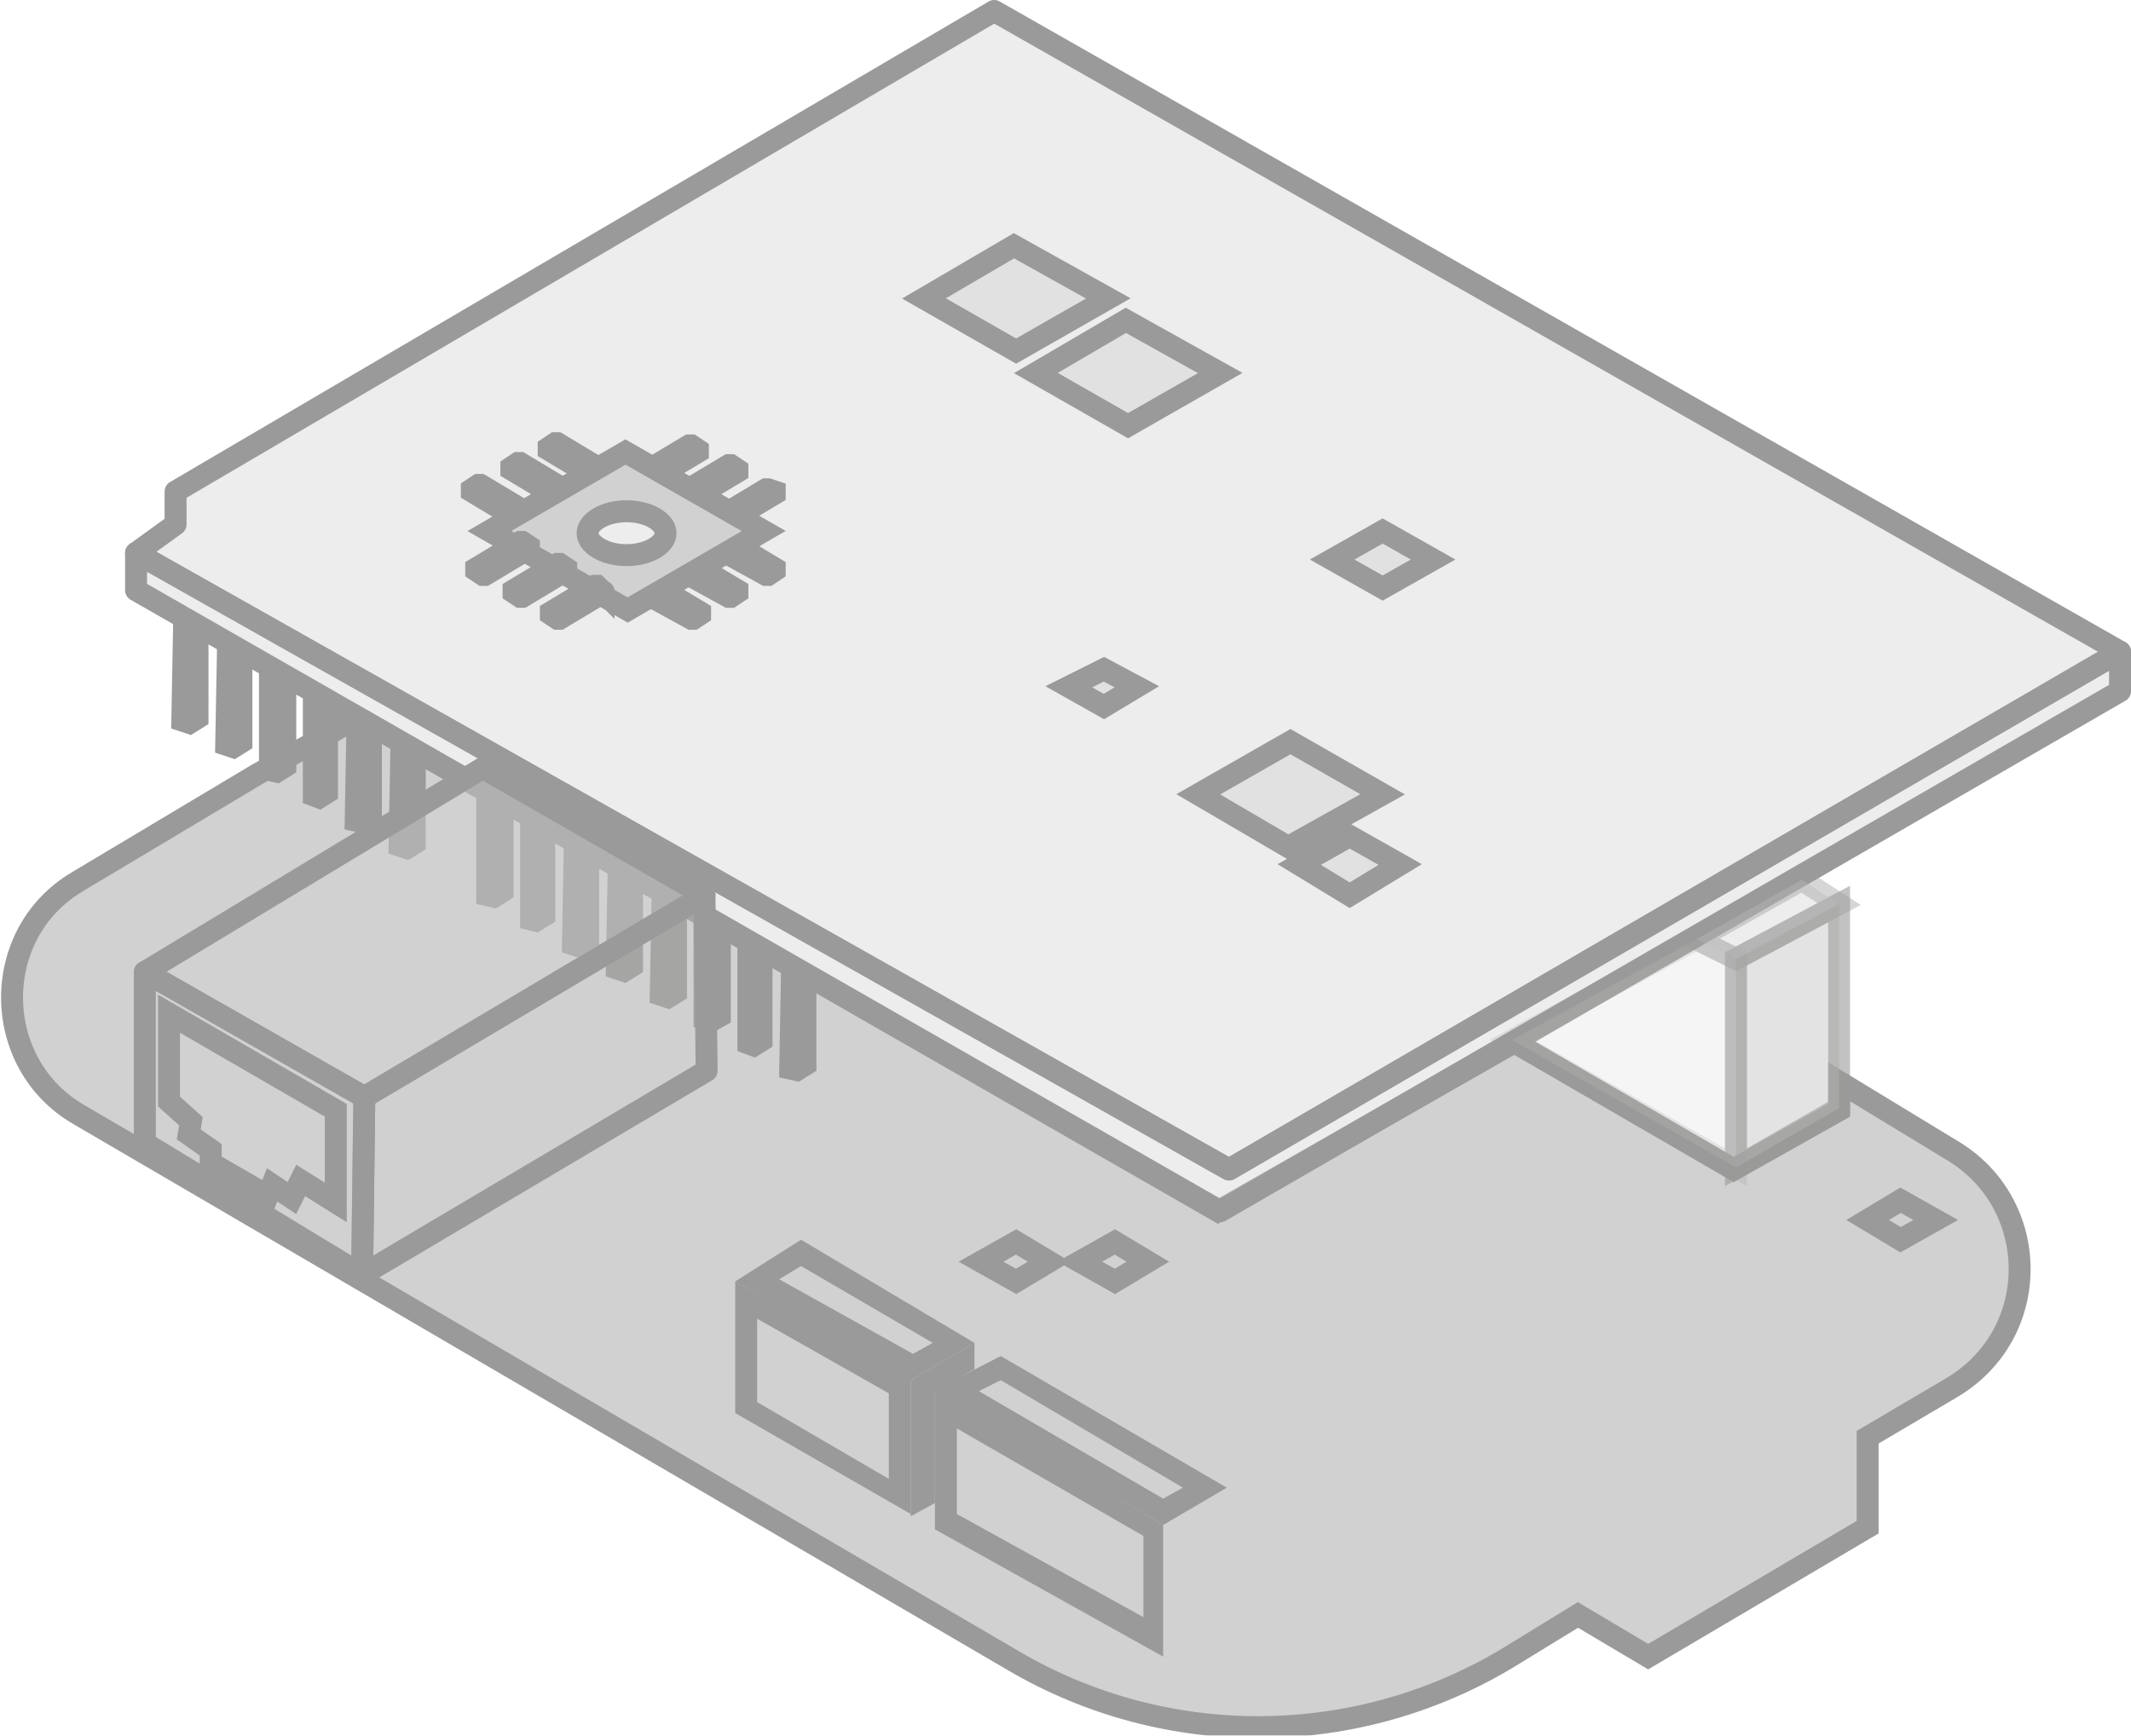 <?xml version="1.0" encoding="utf-8"?>
<!-- Generator: Adobe Illustrator 19.1.0, SVG Export Plug-In . SVG Version: 6.00 Build 0)  -->
<svg version="1.1" id="Layer_1" xmlns="http://www.w3.org/2000/svg" xmlns:xlink="http://www.w3.org/1999/xlink" x="0px" y="0px"
	 viewBox="0 0 97.1 79.1" enable-background="new 0 0 97.1 79.1" xml:space="preserve">
<g opacity="0.6">
	<g>
		<path fill="#B2B2B2" stroke="#575756" stroke-miterlimit="10" d="M83.8,50.6l0-1.3l5.1,3.1c4.1,2.4,4.2,8.3,0.1,10.8l-3.9,2.3
			l0,4.1l-10,5.9l-3.2-1.9l-3.1,1.9c-6.9,4.2-15.6,4.3-22.6,0.2L3.6,50.8c-4-2.3-4.1-8.2-0.1-10.6l8.2-4.9l4.6-2.6l39.2,22.5
			L69,47.5L79,53.3L83.8,50.6z"/>
		<polygon fill="#B2B2B2" fill-opacity="0.4" stroke="#575756" stroke-linejoin="round" stroke-miterlimit="10" points="96.6,29.7 
			56,53.3 6.2,25.2 8,23.9 8,22.4 45.3,0.5 		"/>
		<polygon fill="#B2B2B2" fill-opacity="0.4" stroke="#575756" stroke-linejoin="round" stroke-miterlimit="10" points="6.2,25.2 
			6.2,26.9 55.6,55.2 96.6,31.5 96.6,29.7 56,53.3 		"/>
		<polygon opacity="0.6" fill="#B2B2B2" stroke="#575756" stroke-miterlimit="10" points="79.1,53.2 79.1,43.7 83.8,41.2 83.8,50.5 
					"/>
		<polygon opacity="0.2" fill="#B2B2B2" stroke="#575756" stroke-miterlimit="10" points="79.1,43.7 79.1,53.2 68.9,47.4 77.3,42.8 
					"/>
		<polygon opacity="0.4" fill="#B2B2B2" stroke="#575756" stroke-miterlimit="10" points="83.8,41.2 79.1,43.7 77.3,42.8 82.1,40.1 
					"/>
		<polygon fill="#B2B2B2" fill-opacity="0.4" stroke="#575756" stroke-miterlimit="10" points="50.3,32.2 51.8,31.3 50.3,30.5 
			48.7,31.3 		"/>
		<polygon fill="#B2B2B2" fill-opacity="0.4" stroke="#575756" stroke-miterlimit="10" points="46.3,58.4 47.8,57.5 46.3,56.6 
			44.7,57.5 		"/>
		<polygon fill="#B2B2B2" fill-opacity="0.4" stroke="#575756" stroke-miterlimit="10" points="86.6,56.5 88.2,55.6 86.6,54.7 
			85.1,55.6 		"/>
		<polygon fill="#B2B2B2" fill-opacity="0.4" stroke="#575756" stroke-miterlimit="10" points="50.8,58.4 52.3,57.5 50.8,56.6 
			49.2,57.5 		"/>
		<polygon fill="#B2B2B2" fill-opacity="0.4" stroke="#575756" stroke-miterlimit="10" points="61.5,40.8 63.8,39.4 61.5,38.1 
			59.2,39.4 		"/>
		<polygon fill="#B2B2B2" fill-opacity="0.4" stroke="#575756" stroke-miterlimit="10" points="58.7,38.6 63,36.2 58.8,33.8 
			54.6,36.2 		"/>
		<polygon fill="#B2B2B2" fill-opacity="0.4" stroke="#575756" stroke-miterlimit="10" points="63,26.8 65.3,25.5 63,24.2 
			60.7,25.5 		"/>
		<g>
			<polygon opacity="0.4" fill="#B2B2B2" points="36,48.7 36.1,44.5 36.7,44.9 36.7,48.6 36.3,48.8 			"/>
			<polygon fill="#575756" points="35.6,43.6 35.5,49.1 36.4,49.3 37.2,48.8 37.2,44.6 35.6,43.6 			"/>
		</g>
		<g>
			<polygon opacity="0.4" fill="#B2B2B2" points="34.1,47.6 34.1,43.4 34.7,43.8 34.7,47.4 34.4,47.7 			"/>
			<polygon fill="#575756" points="33.6,42.5 33.6,47.9 34.4,48.2 35.2,47.7 35.2,43.5 33.6,42.5 			"/>
		</g>
		<g>
			<polygon opacity="0.4" fill="#B2B2B2" points="32.1,46.5 32.1,42.3 32.8,42.7 32.8,46.3 32.4,46.5 			"/>
			<polygon fill="#575756" points="31.6,41.4 31.6,46.8 32.4,47.1 33.3,46.6 33.3,42.4 31.6,41.4 			"/>
		</g>
		<g>
			<polygon opacity="0.4" fill="#B2B2B2" points="30.1,45.3 30.2,41.2 30.8,41.5 30.8,45.2 30.4,45.4 			"/>
			<polygon fill="#575756" points="29.7,40.3 29.6,45.7 30.5,46 31.3,45.5 31.3,41.3 29.7,40.3 			"/>
		</g>
		<g>
			<polygon opacity="0.4" fill="#B2B2B2" points="28.1,44.2 28.2,40 28.8,40.4 28.8,44 28.4,44.3 			"/>
			<polygon fill="#575756" points="27.7,39.1 27.6,44.5 28.5,44.8 29.3,44.3 29.3,40.1 27.7,39.1 			"/>
		</g>
		<g>
			<polygon opacity="0.4" fill="#B2B2B2" points="26.1,43.1 26.2,38.9 26.8,39.3 26.8,42.9 26.4,43.1 			"/>
			<polygon fill="#575756" points="25.7,38 25.6,43.4 26.5,43.7 27.3,43.2 27.3,39 25.7,38 			"/>
		</g>
		<g>
			<polygon opacity="0.4" fill="#B2B2B2" points="24.2,41.9 24.2,37.7 24.8,38.1 24.8,41.8 24.5,42 			"/>
			<polygon fill="#575756" points="23.7,36.8 23.7,42.3 24.5,42.5 25.3,42 25.3,37.8 23.7,36.8 			"/>
		</g>
		<g>
			<polygon opacity="0.4" fill="#B2B2B2" points="22.2,40.8 22.2,36.6 22.9,37 22.9,40.7 22.5,40.9 			"/>
			<polygon fill="#575756" points="21.7,35.7 21.7,41.2 22.6,41.4 23.4,40.9 23.4,36.7 21.7,35.7 			"/>
		</g>
		<g>
			<polygon opacity="0.4" fill="#B2B2B2" points="18.2,38.5 18.3,34.4 18.9,34.7 18.9,38.4 18.5,38.6 			"/>
			<polygon fill="#575756" points="17.8,33.5 17.7,38.9 18.6,39.2 19.4,38.7 19.4,34.5 17.8,33.5 			"/>
		</g>
		<g>
			<polygon opacity="0.4" fill="#B2B2B2" points="16.2,37.4 16.3,33.2 16.9,33.6 16.9,37.2 16.5,37.5 			"/>
			<polygon fill="#575756" points="15.8,32.3 15.7,37.8 16.6,38 17.4,37.5 17.4,33.3 15.8,32.3 			"/>
		</g>
		<g>
			<polygon opacity="0.4" fill="#B2B2B2" points="14.3,36.3 14.3,32.1 14.9,32.5 14.9,36.1 14.6,36.4 			"/>
			<polygon fill="#575756" points="13.8,31.2 13.8,36.6 14.6,36.9 15.4,36.4 15.4,32.2 13.8,31.2 			"/>
		</g>
		<g>
			<polygon opacity="0.4" fill="#B2B2B2" points="12.3,35.1 12.3,30.9 13,31.3 13,34.9 12.6,35.2 			"/>
			<polygon fill="#575756" points="11.8,30 11.8,35.5 12.7,35.7 13.5,35.2 13.5,31 11.8,30 			"/>
		</g>
		<g>
			<polygon opacity="0.4" fill="#B2B2B2" points="10.3,34 10.4,29.8 11,30.2 11,33.8 10.6,34 			"/>
			<polygon fill="#575756" points="9.9,28.9 9.8,34.3 10.7,34.6 11.5,34.1 11.5,29.9 9.9,28.9 			"/>
		</g>
		<g>
			<polygon opacity="0.4" fill="#B2B2B2" points="8.3,32.8 8.4,28.7 9,29.1 9,32.7 8.6,32.9 			"/>
			<polygon fill="#575756" points="7.9,27.8 7.8,33.2 8.7,33.5 9.5,33 9.5,28.8 7.9,27.8 			"/>
		</g>
		<g>
			<path fill="#B2B2B2" stroke="#575756" stroke-miterlimit="10" d="M25.3,22.6c0,0,0.1,0,0.1,0l0.3-0.2c0,0,0-0.1,0-0.1l-2-1.2
				c0,0-0.1,0-0.1,0l-0.3,0.2c0,0,0,0.1,0,0.1L25.3,22.6z"/>
			<path fill="#B2B2B2" stroke="#575756" stroke-miterlimit="10" d="M27,21.7c0,0,0.1,0,0.1,0l0.3-0.2c0,0,0-0.1,0-0.1l-2-1.2
				c0,0-0.1,0-0.1,0L25,20.4c0,0,0,0.1,0,0.1L27,21.7z"/>
			<path fill="#B2B2B2" stroke="#575756" stroke-miterlimit="10" d="M23.5,23.6c0,0,0.1,0,0.1,0l0.3-0.2c0,0,0-0.1,0-0.1l-2-1.2
				c0,0-0.1,0-0.1,0l-0.3,0.2c0,0,0,0.1,0,0.1L23.5,23.6z"/>
			<path fill="#B2B2B2" stroke="#575756" stroke-miterlimit="10" d="M31.5,28.2c0,0,0.1,0,0.1,0l0.3-0.2c0,0,0-0.1,0-0.1l-2-1.2
				c0,0-0.1,0-0.1,0L29.5,27c0,0,0,0.1,0,0.1L31.5,28.2z"/>
			<path fill="#B2B2B2" stroke="#575756" stroke-miterlimit="10" d="M34.9,26.2c0,0,0.1,0,0.1,0l0.3-0.2c0,0,0-0.1,0-0.1l-2-1.2
				c0,0-0.1,0-0.1,0L32.9,25c0,0,0,0.1,0,0.1L34.9,26.2z"/>
			<path fill="#B2B2B2" stroke="#575756" stroke-miterlimit="10" d="M33.2,27.2c0,0,0.1,0,0.1,0l0.3-0.2c0,0,0-0.1,0-0.1l-2-1.2
				c0,0-0.1,0-0.1,0L31.2,26c0,0,0,0.1,0,0.1L33.2,27.2z"/>
			<path fill="#B2B2B2" stroke="#575756" stroke-miterlimit="10" d="M31.5,22.7c0,0,0.1,0,0.1,0l2-1.2c0,0,0-0.1,0-0.1l-0.3-0.2
				c0,0-0.1,0-0.1,0l-2,1.2c0,0,0,0.1,0,0.1L31.5,22.7z"/>
			<path fill="#B2B2B2" stroke="#575756" stroke-miterlimit="10" d="M33.2,23.7c0,0,0.1,0,0.1,0l2-1.2c0,0,0-0.1,0-0.1L35,22.3
				c0,0-0.1,0-0.1,0l-2,1.2c0,0,0,0.1,0,0.1L33.2,23.7z"/>
			<path fill="#B2B2B2" stroke="#575756" stroke-miterlimit="10" d="M29.4,21.5C29.3,21.5,29.3,21.5,29.4,21.5l0.3,0.3
				c0,0,0.1,0,0.1,0l2-1.2c0,0,0-0.1,0-0.1l-0.3-0.2c0,0-0.1,0-0.1,0L29.4,21.5z"/>
			<path id="Body_7_" fill="#B2B2B2" stroke="#575756" stroke-miterlimit="10" d="M28.5,20.6l-6.2,3.6l6.3,3.6l6.2-3.6L28.5,20.6
				L28.5,20.6z M27.3,25c-0.7-0.4-0.7-1,0-1.4c0.7-0.4,1.8-0.4,2.5,0c0.7,0.4,0.7,1,0,1.4C29.1,25.4,28,25.4,27.3,25z"/>
			<path fill="#B2B2B2" stroke="#575756" stroke-miterlimit="10" d="M23.7,27.2c0,0,0.1,0,0.1,0l2-1.2c0,0,0-0.1,0-0.1l-0.3-0.2
				c0,0-0.1,0-0.1,0l-2,1.2c0,0,0,0.1,0,0.1L23.7,27.2L23.7,27.2z"/>
			<path fill="#B2B2B2" stroke="#575756" stroke-miterlimit="10" d="M22,26.2c0,0,0.1,0,0.1,0l2-1.2c0,0,0-0.1,0-0.1l-0.3-0.2
				c0,0-0.1,0-0.1,0l-2,1.2c0,0,0,0.1,0,0.1L22,26.2L22,26.2z"/>
			<path fill="#B2B2B2" stroke="#575756" stroke-miterlimit="10" d="M27.5,27C27.5,27,27.5,26.9,27.5,27l-0.3-0.3c0,0-0.1,0-0.1,0
				l-2,1.2c0,0,0,0.1,0,0.1l0.3,0.2c0,0,0.1,0,0.1,0L27.5,27z"/>
		</g>
		<g>
			<polygon opacity="0.4" fill="#B2B2B2" points="43.1,69.4 43.1,64.3 52.5,69.8 52.5,74.6 			"/>
			<path fill="#575756" d="M43.6,65.1l8.5,4.9v3.7l-8.5-4.7V65.1 M42.6,63.4v6.3L53,75.5v-6L42.6,63.4L42.6,63.4z"/>
		</g>
		<g>
			<polygon opacity="0.4" fill="#B2B2B2" points="34,64.1 34,59.2 41,63.1 41,68.2 			"/>
			<path fill="#575756" d="M34.5,60.1l6,3.4v3.9l-6-3.5V60.1 M33.5,58.4v6l8,4.6v-6.2L33.5,58.4L33.5,58.4z"/>
		</g>
		<g>
			<path opacity="0.4" fill="#B2B2B2" d="M42,63.1L42,63.1l0,5.1l0,0V63.1z M43.9,62L43.9,62l-1.1,0.6L43.9,62z"/>
			<polygon fill="#575756" points="44.4,61.2 41.5,62.9 41.5,69.1 42.6,68.5 42.6,63.4 44.4,62.4 44.4,61.2 			"/>
		</g>
		<g>
			<polygon opacity="0.4" fill="#B2B2B2" points="34.5,58.3 36.5,57.1 43.5,61.2 41.5,62.3 			"/>
			<path fill="#575756" d="M36.5,57.7l6,3.5l-0.9,0.5l-6.1-3.4L36.5,57.7 M36.5,56.5l-3,1.9l8,4.5l2.9-1.7L36.5,56.5L36.5,56.5z"/>
		</g>
		<g>
			<polygon opacity="0.4" fill="#B2B2B2" points="43.6,63.4 45.6,62.3 54.9,67.8 53,68.9 			"/>
			<path fill="#575756" d="M45.6,62.9l8.3,4.9L53,68.3l-8.4-4.9L45.6,62.9 M45.6,61.8l-3.1,1.6L53,69.5l2.9-1.7L45.6,61.8L45.6,61.8
				z"/>
		</g>
	</g>
	<polygon fill="#B2B2B2" fill-opacity="0.2" stroke="#575756" stroke-linejoin="round" stroke-miterlimit="10" points="32.1,40.8 
		16.6,50 16.5,58.1 32.2,48.8 	"/>
	<polygon fill="#B2B2B2" fill-opacity="0.4" stroke="#575756" stroke-linejoin="round" stroke-miterlimit="10" points="32.1,40.8 
		22,35 6.6,44.3 16.6,50 	"/>
	<polygon fill="#B2B2B2" fill-opacity="0.4" stroke="#575756" stroke-linejoin="round" stroke-miterlimit="10" points="6.6,44.3 
		6.6,52.1 16.5,58.1 16.6,50 	"/>
	<polygon fill="#B2B2B2" fill-opacity="0.4" stroke="#575756" stroke-miterlimit="10" points="7.7,46.2 7.7,50.2 8.7,51.1 8.6,51.7 
		9.6,52.4 9.6,53 12.2,54.5 12.4,54 13.3,54.6 13.7,53.8 15.3,54.8 15.3,50.6 	"/>
	<polygon fill="#B2B2B2" fill-opacity="0.4" stroke="#575756" stroke-miterlimit="10" points="46.3,16 42.1,13.6 46.2,11.2 
		50.5,13.6 	"/>
	<polygon fill="#B2B2B2" fill-opacity="0.4" stroke="#575756" stroke-miterlimit="10" points="51.4,19.4 47.2,17 51.3,14.6 55.6,17 
			"/>
</g>
</svg>
